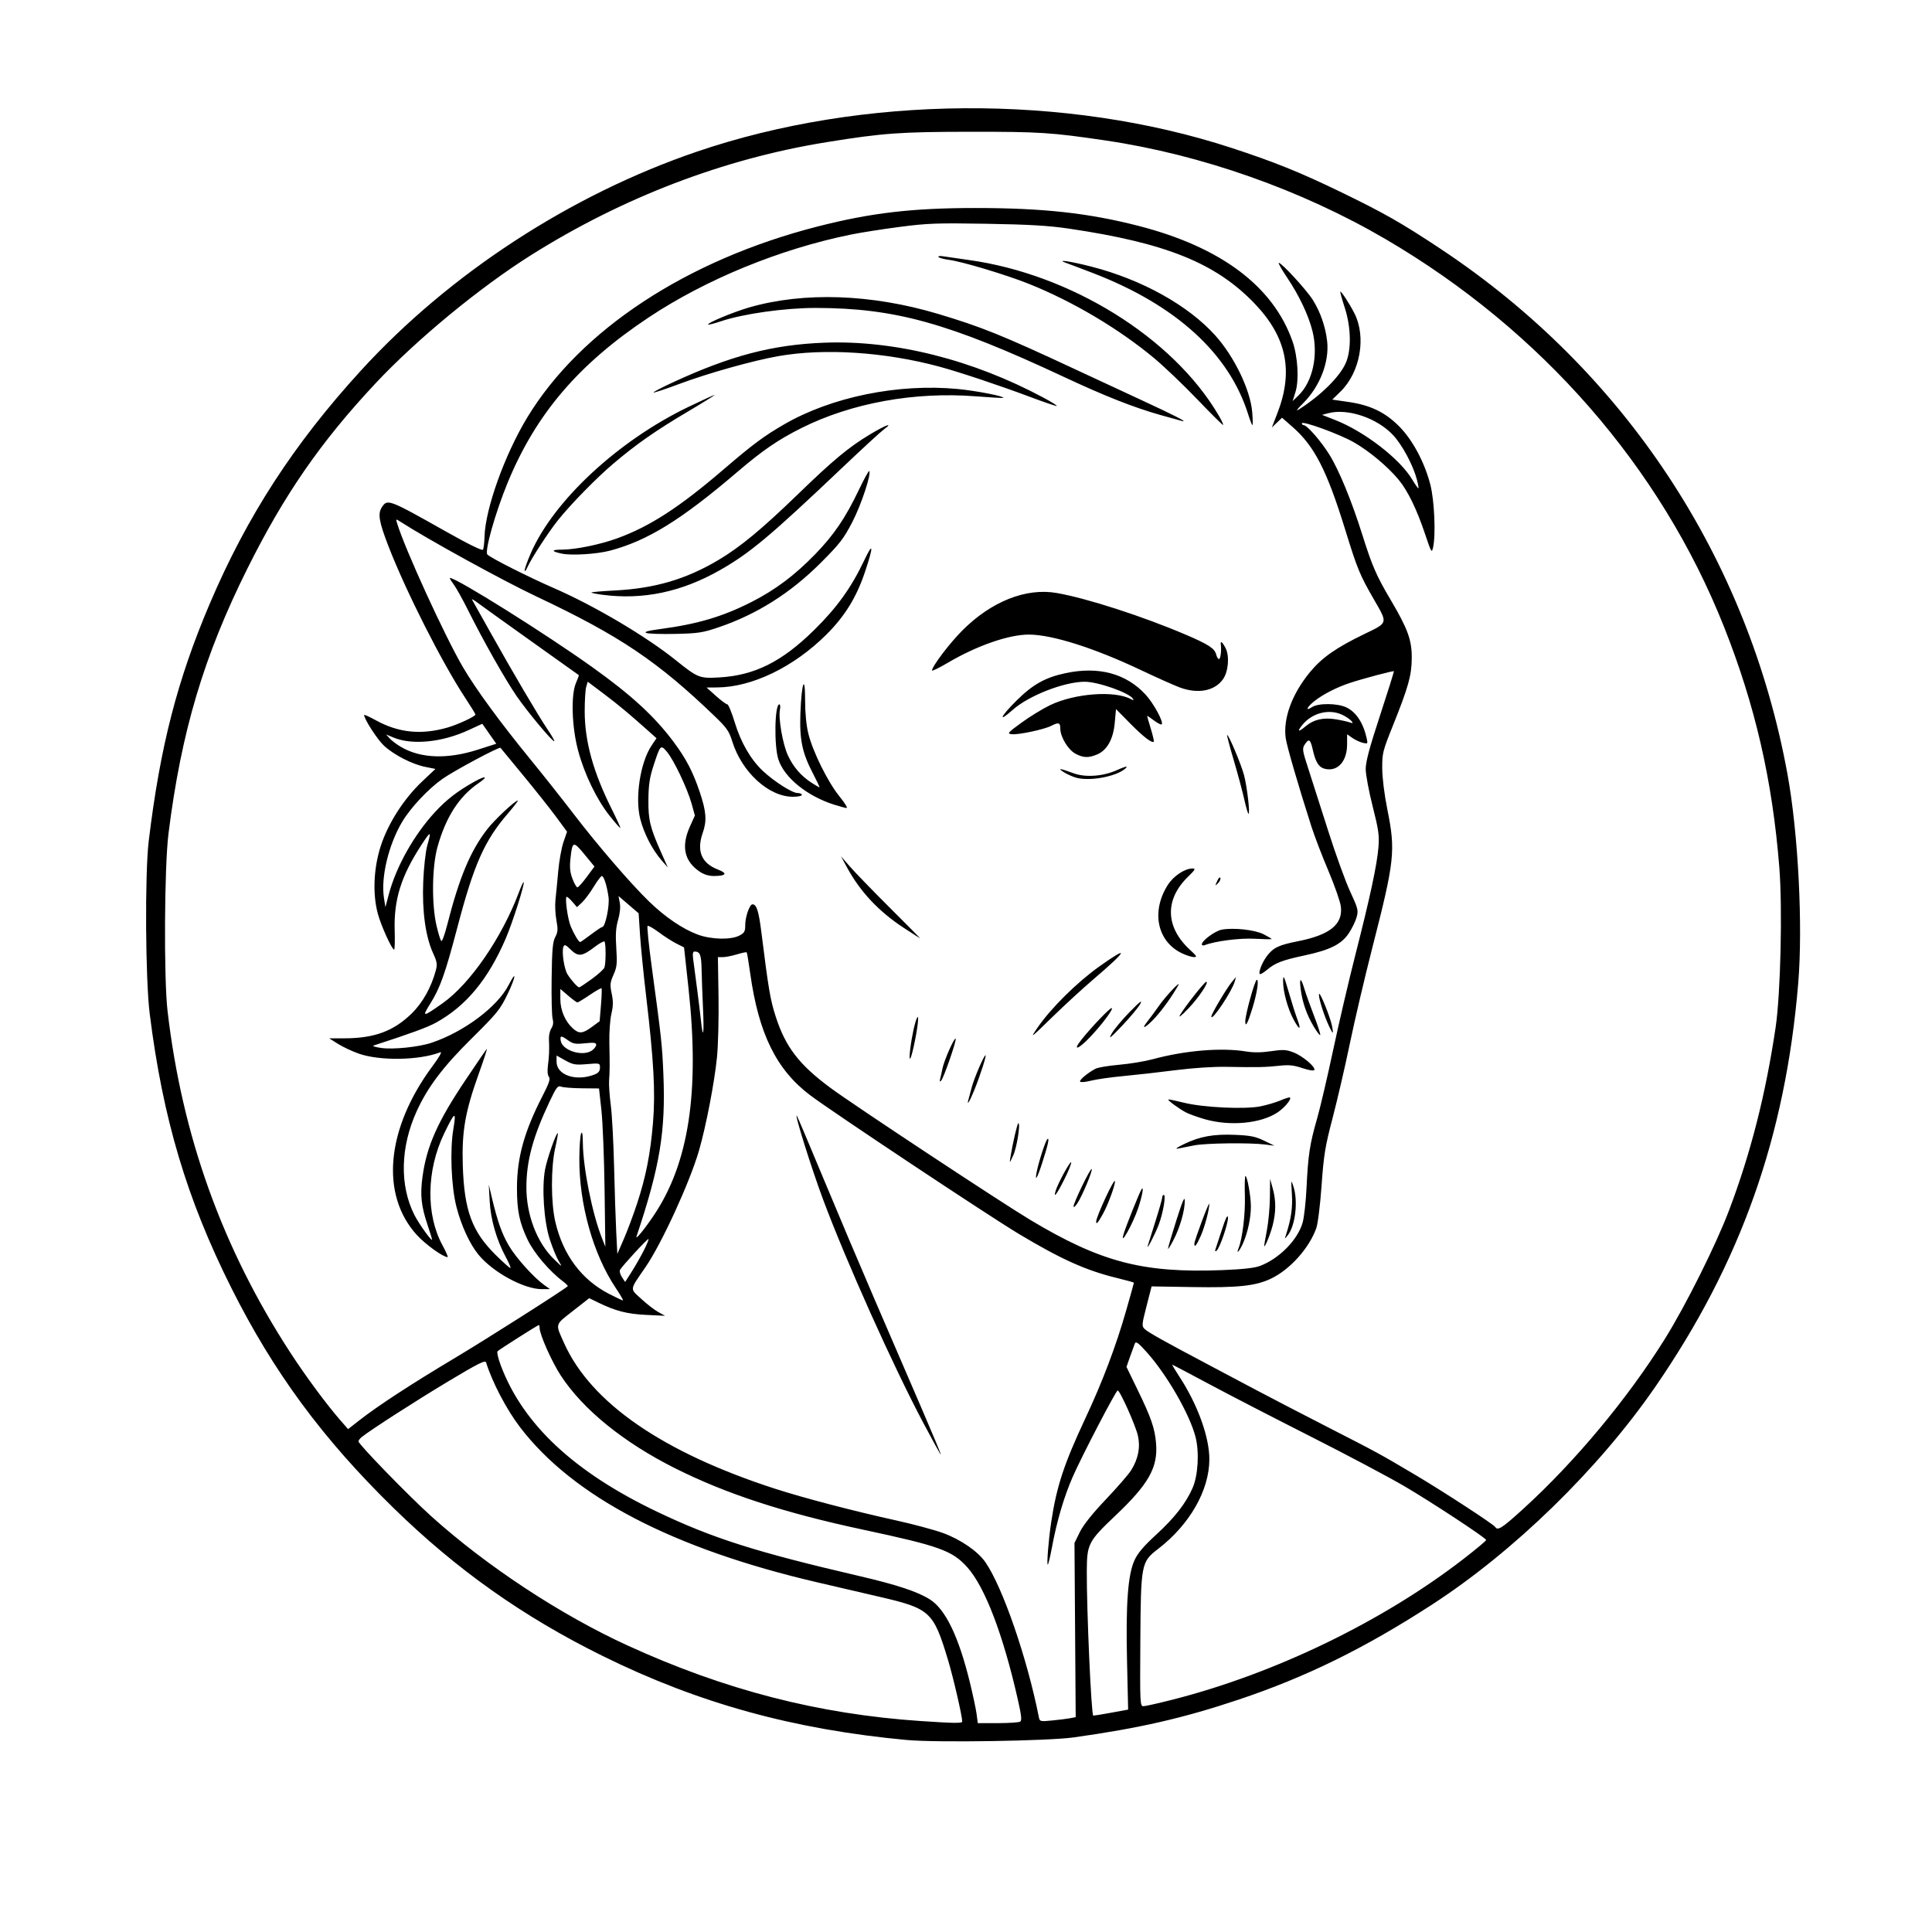 <svg width="1024" height="1024" version="1.1" viewBox="0 0 1024 1024" xml:space="preserve" xmlns="http://www.w3.org/2000/svg"><path d="m481 922.27c-60.303-5.566-110.71-19.468-161.55-44.556-42.14-20.795-77.284-45.654-110.79-78.366-37.565-36.678-63.686-72.108-86.033-116.7-23.635-47.155-36.329-89.792-43.275-145.34-2.285-18.278-2.608-74.23-0.528-91.5 6.016-49.946 15.119-85.35 32.357-125.84 19.749-46.391 44.525-84.606 80.094-123.54 46.931-51.367 111.19-93.241 178.07-116.04 87.896-29.96 195.51-30.717 283.38-1.993 22.418 7.329 36.141 12.853 57.1 22.988 23.515 11.37 32.803 16.646 53.669 30.487 97.575 64.724 162.93 163.67 183.9 278.43 5.716 31.271 8.236 80.524 5.684 111.07-6.778 81.118-30.488 148.02-75.716 213.64-29.951 43.458-74.835 87.24-118.4 115.49-35.599 23.086-66.692 38.36-102.47 50.337-29.4 9.841-52.411 15.111-87.5 20.038-13.409 1.883-72.508 2.809-88 1.38zm29-9.822c0-2.889-4.737-23.377-7.59-32.823-7.688-25.463-9.409-27.046-36.162-33.265-7.011-1.63-21.748-5.056-32.748-7.614-76.799-17.856-129.69-45.43-157.86-82.292-7.154-9.363-14.724-23.797-18.002-34.325-0.428-1.375-4.028 0.42-19.831 9.892-17.088 10.241-41.147 25.712-46.058 29.617-0.963 0.765-1.75 1.812-1.75 2.327 0 1.523 26.598 28.893 38.5 39.617 29.398 26.489 68.517 52.247 104.1 68.545 51.523 23.599 101.27 36.423 155.4 40.058 17.754 1.192 22 1.243 22 0.264zm30.722 0.054c0.939-0.597 0.662-3.257-1.197-11.483-7.843-34.71-17.542-60.071-26.943-70.448-7.913-8.734-14.693-11.173-55.081-19.807-42.005-8.98-72.691-19.002-99.738-32.575-27.348-13.724-48.793-31.135-60.564-49.172-4.771-7.311-11.198-21.76-11.198-25.176 0-0.843-0.185-1.532-0.412-1.532-0.565 0-20.893 12.911-21.886 13.901-0.439 0.438 0.339 3.818 1.73 7.512 11.749 31.215 38.89 56.582 83.069 77.638 29.331 13.98 52.101 21.212 107 33.988 19.833 4.615 30.847 8.261 37.335 12.357 8.31 5.246 15.285 19.715 21.228 44.038 1.604 6.564 3.204 14.101 3.555 16.75l0.639 4.816 10.621-0.015c5.842-8e-3 11.171-0.365 11.843-0.792zm26.599-1.83 2.821-0.553-0.643-92.31 2.832-5.771c1.851-3.772 6.614-9.755 13.753-17.275 6.006-6.327 12.03-13.261 13.385-15.408 3.81-6.035 5.034-12.212 3.648-18.404-1.228-5.486-9.648-24.267-10.743-23.962-1.05 0.293-19.099 34.984-23.839 45.821-4.62 10.561-8.413 23.467-11.001 37.43-0.859 4.636-1.827 8.686-2.15 9-0.733 0.712 0.353-13.084 1.766-22.43 2.875-19.015 6.741-30.772 18.084-55 9.171-19.587 16.294-38.411 21.683-57.3 2.244-7.865 4.08-14.45 4.08-14.633s-3.974-1.295-8.831-2.472c-16.465-3.989-29.53-9.852-52.169-23.408-15.806-9.465-98.865-64.664-110.55-73.468-17.967-13.538-27.369-32.663-31.844-64.771-0.817-5.863-1.646-10.82-1.843-11.017-0.196-0.196-2.545 0.301-5.219 1.106s-6.028 1.463-7.453 1.462l-2.591-1e-3 0.332 20.751c0.183 11.413-0.182 25.926-0.81 32.251-1.329 13.377-5.801 36.602-9.532 49.5-4.846 16.751-19.761 49.261-28.327 61.744-8.634 12.582-8.442 11.18-2.314 16.855 2.942 2.725 6.992 5.862 9 6.972l3.651 2.018-10-0.472c-10.124-0.478-16.335-2.084-25.599-6.618l-4.599-2.251-8.666 6.789c-9.681 7.584-9.389 6.503-4.623 17.1 14.227 31.634 52.353 57.91 111.99 77.182 15.02 4.854 41.5 11.78 63.898 16.714 9.019 1.986 20.179 4.98 24.802 6.653 9.391 3.398 18.577 9.712 22.593 15.528 9.166 13.276 22.086 50.737 28.333 82.148 0.454 2.282 0.695 2.34 7.173 1.708 3.687-0.359 7.973-0.902 9.524-1.207zm-78.023-156.65c-16.082-30.353-40.618-85.038-52.966-118.05-6.156-16.457-15.472-46.155-14.008-44.659 0.268 0.274 6.56 15.123 13.983 32.998s19.803 47.125 27.511 65c7.708 17.875 18.763 43.502 24.565 56.95 5.803 13.447 10.434 24.566 10.291 24.709-0.142 0.142-4.362-7.485-9.376-16.95zm99.92 153.7 8.718-1.6-0.585-25.652c-0.696-30.503 0.444-45.839 3.981-53.565 1.724-3.766 4.886-7.48 11.606-13.632 9.615-8.802 15.673-16.596 19.196-24.698 2.884-6.631 3.578-18.946 1.52-26.968-3.087-12.036-15.202-33.063-25.917-44.981-4.505-5.011-5.699-5.87-6.255-4.5-0.378 0.931-1.529 4.09-2.558 7.021l-1.871 5.329 5.911 12.171c7.178 14.782 9.089 20.315 9.767 28.284 1.087 12.771-3.858 21.602-21.421 38.255-14.432 13.685-15.194 15.136-15.284 29.132-0.131 20.44 2.386 77 3.427 77.002 0.575 1e-3 4.969-0.718 9.764-1.598zm32.489-6.921c54.085-13.791 111.24-41.455 154-74.545 6.709-5.191 12.106-9.712 11.993-10.047-0.432-1.287-28.894-19.998-43.204-28.403-8.25-4.845-30.75-16.778-50-26.517-19.25-9.739-43.505-22.267-53.9-27.839s-19.069-10.131-19.274-10.131 1.47 2.812 3.724 6.25c9.692 14.782 15.977 32.118 15.936 43.958-0.057 16.422-10.442 34.562-27.144 47.414-9.006 6.93-9.166 7.764-9.442 49.128-0.219 32.879-0.153 34.25 1.643 34.25 1.029 0 8.078-1.583 15.664-3.517zm185.91-101.31c27.265-24.844 55.012-58.155 74.694-89.673 11.125-17.816 27.136-49.868 34.111-68.289 11.484-30.326 19.374-61.289 24.669-96.81 2.663-17.86 3.719-63.189 1.982-85.052-3.661-46.081-12.781-85.756-29.273-127.35-33.603-84.746-96.858-157.24-179.3-205.5-44.656-26.138-97.792-44.872-148.5-52.356-28.828-4.254-34.874-4.645-71.5-4.616-37.472 0.03-46.435 0.677-76.5 5.529-54.331 8.767-107.92 29.252-156.5 59.826-27.116 17.065-60.676 44.72-82.352 67.862-29.108 31.076-48.445 59.012-68.011 98.256-23.139 46.409-35.071 86.479-41.837 140.5-2.197 17.539-2.512 76.702-0.501 94 7.701 66.239 29.046 125.68 64.988 180.97 8.302 12.77 19.491 27.881 26.922 36.356l3.791 4.323 6-4.699c9.758-7.642 27.574-19.266 50.5-32.949 16.837-10.049 57.735-36.056 59.903-38.092 0.221-0.208-0.904-1.357-2.5-2.553-7.186-5.383-15.46-15.133-18.781-22.13-4.335-9.135-5.622-15.388-5.622-27.315 0-16.097 3.849-29.99 13.51-48.765 3.534-6.867 4.302-9.164 3.421-10.226-0.714-0.861-0.902-3.143-0.506-6.143 0.645-4.881 0.77-8.261 0.52-14.05-0.078-1.802 0.505-4.277 1.294-5.5 0.972-1.506 1.185-3.145 0.658-5.073-0.428-1.567-0.664-11.242-0.524-21.5 0.206-15.128 0.569-19.249 1.922-21.816 1.408-2.672 1.502-4.064 0.602-8.932-0.586-3.172-0.807-8.047-0.492-10.835 0.316-2.788 0.974-9.568 1.462-15.068 0.488-5.5 1.741-12.475 2.784-15.5l1.896-5.5-5.867-7.962c-3.227-4.379-11.088-14.279-17.47-22-6.382-7.721-11.749-14.234-11.926-14.474-0.563-0.76-24.533 12.062-30.832 16.493-7.496 5.273-16.87 15.282-21.318 22.762-7.199 12.105-11.346 29.468-9.626 40.303l0.774 4.878 1.706-6.5c3.908-14.891 13.415-31.842 24.692-44.022 6.02-6.502 11.745-10.925 20.569-15.89 6.197-3.487 7.852-3.028 2.419 0.67-10.332 7.034-17.382 18.001-21.818 33.939-2.881 10.353-3.123 30.181-0.506 41.533 0.98 4.252 2.139 7.951 2.575 8.22 0.436 0.269 1.794-3.434 3.017-8.23 6.49-25.439 12.292-39.349 21.271-50.99 3.817-4.949 14.769-15.231 16.224-15.231 0.364 0-2.017 3.112-5.291 6.915-12.373 14.376-17.932 26.903-26.669 60.098-6.565 24.942-9.162 32.242-14.499 40.76-4.486 7.159-3.958 7.129 6.668-0.38 14.577-10.301 31.446-34.845 40.402-58.783 1.183-3.162 2.31-5.59 2.504-5.395 0.73 0.73-5.863 21.481-9.522 29.968-9.358 21.707-21.062 35.796-37.027 44.573-4.49 2.468-13.602 5.805-33 12.085-0.825 0.267 0.975 0.844 4 1.281 6.401 0.926 20.054-0.489 26.826-2.779 17.294-5.849 34.927-19.103 40.837-30.693 4.332-8.496 3.736-4.12-0.687 5.045-3.89 8.062-5.484 10.027-18.896 23.305-15.337 15.183-23.455 25.936-29.283 38.788-8.587 18.939-9.033 39.137-1.208 54.753 2.34 4.669 9.411 14.528 9.411 13.121 0-0.341-1.096-3.892-2.436-7.891-3.333-9.946-3.938-15.844-2.613-25.462 2.236-16.228 7.957-29.081 22.797-51.212 5.752-8.578 10.809-15.972 11.238-16.43 0.429-0.458-1.401 5.236-4.065 12.654-7.392 20.581-9.21 30.941-8.628 49.179 0.758 23.776 4.848 34.877 17.439 47.343 4.079 4.038 7.606 7.153 7.839 6.92 0.232-0.232-0.895-2.861-2.505-5.843-4.889-9.055-7.988-19.804-8.518-29.552l-0.483-8.868 1.529 6.5c3.017 12.824 5.402 19.602 9.124 25.925 3.808 6.469 13.22 16.933 18.782 20.882l3 2.13-4.205 0.032c-9.457 0.071-26.022-8.916-33.696-18.282-4.608-5.623-9.047-15.237-11.631-25.187-2.788-10.737-3.574-30.151-1.677-41.411 1.659-9.845 0.815-9.429-4.888 2.411-9.4 19.515-9.736 42.962-0.851 59.25 1.875 3.438 3.081 6.246 2.679 6.241-2.407-0.031-11.673-6.693-16.224-11.663-19.574-21.381-16.346-56.421 8.255-89.6 3.676-4.957 5.239-7.748 4.093-7.306-11.128 4.295-31.956 4.647-43.149 0.73-3.462-1.211-8.412-3.532-11-5.158l-4.706-2.956 8.201-0.019c15.717-0.036 25.948-3.827 35.506-13.156 5.756-5.619 10.359-13.823 12.763-22.752 0.894-3.32 0.697-4.596-1.424-9.232-4.005-8.751-5.862-22.22-5.223-37.879 0.303-7.425 1.249-15.975 2.102-19 2.294-8.132 1.979-8.183-3.047-0.5-10.72 16.387-14.676 28.981-14.189 45.171 0.171 5.683 0.041 10.332-0.289 10.331-1.176-4e-3 -6.903-12.61-8.633-19.002-2.854-10.544-2.25-24.273 1.587-36.047 3.907-11.991 12.274-25.001 21.949-34.128l6.987-6.591-5.332-1.071c-7.007-1.407-16.574-6.308-21.901-11.218-3.528-3.252-10.557-14.116-10.557-16.316 0-0.325 2.815 0.956 6.256 2.848 11.953 6.57 23.905 7.805 37.701 3.894 5.64-1.599 15.043-5.964 15.043-6.983 0-0.318-2.448-4.296-5.439-8.838-12.238-18.584-31.298-56.211-40.548-80.049-5.147-13.265-5.882-17.524-3.618-20.979 2.948-4.499 3.568-4.263 34.13 12.979 11.693 6.597 19.044 10.198 19.456 9.531 0.364-0.59 0.735-3.681 0.822-6.871 0.408-14.806 10.722-43.562 22.69-63.264 28.195-46.414 84.571-83.465 154.01-101.21 28.14-7.193 50.157-9.763 83.553-9.754 35.927 0.01 59.939 2.656 86.662 9.547 43.535 11.227 71.258 32.092 81.38 61.25 2.773 7.988 3.493 20.411 1.544 26.656l-1.523 4.881 2.975-2.851c7.677-7.355 10.767-21.543 7.498-34.432-2.138-8.429-7.132-18.91-13.526-28.386-2.818-4.177-4.737-7.594-4.263-7.594 1.513 0 14.657 14.312 17.983 19.581 4.03 6.383 6.783 14.307 7.636 21.975 1.215 10.922-3.823 23.943-12.698 32.818-3.45 3.45-4.155 4.503-2.167 3.237 11.452-7.292 21.384-17.101 24.656-24.352 3.149-6.978 2.932-19.119-0.53-29.716-1.43-4.376-2.459-8.098-2.286-8.27 0.432-0.432 4.884 6.392 7.44 11.403 6.453 12.65 3.121 31.369-7.408 41.615l-4.306 4.19 8.604 1.242c11.637 1.68 19.559 5.521 27.023 13.101 7.033 7.143 13.304 18.908 16.352 30.676 2.167 8.367 2.969 26.659 1.461 33.323-0.711 3.141-0.941 2.758-4.211-7-4.461-13.311-9.254-23.141-14.138-28.991-5.832-6.987-15.547-15.095-23.624-19.716-7.608-4.353-27.587-11.631-27.587-10.049 0 0.514 0.433 0.934 0.963 0.934 1.766 0 9.122 8.415 13.549 15.5 5.171 8.276 11.891 24.612 17.626 42.855 5.119 16.283 7.384 21.481 14.899 34.195 9.139 15.463 11.291 21.397 11.221 30.95-0.068 9.225-1.743 15.204-10.084 36-5.32 13.263-5.613 14.447-5.563 22.5 0.031 5.023 1.144 13.923 2.721 21.757 4.405 21.886 3.848 27.052-7.847 72.743-4.082 15.95-9.473 38.9-11.979 51s-6.619 29.875-9.14 39.5c-4.035 15.407-4.741 19.713-5.904 36-0.756 10.59-1.966 20.297-2.83 22.702-3.82 10.635-14.035 21.978-24.069 26.724-8.121 3.842-17.396 4.829-41.572 4.426l-21.625-0.36-2.683 10.475c-2.553 9.969-2.599 10.557-0.933 12.171 1.711 1.658 10.561 6.615 32.75 18.343 6.05 3.198 17.525 9.281 25.5 13.518 7.975 4.237 25.3 13.229 38.5 19.982 26.763 13.691 27.55 14.12 46.5 25.348 14.964 8.867 41.613 26.235 42.53 27.718 1.288 2.085 3.679 0.52 15.088-9.876zm-481.23-116.78c-12.001-17.896-19.473-44.484-19.321-68.741 0.039-6.133 0.457-12.051 0.93-13.151 0.594-1.383 0.881 0.161 0.93 5 0.132 13.135 4.905 37.088 9.963 50l1.958 5-0.413-30.5c-0.227-16.775-0.981-35.655-1.675-41.956l-1.263-11.456-9-0.086c-4.95-0.047-9.924-0.434-11.053-0.859-1.822-0.686-2.522 0.219-6.221 8.042-8.788 18.588-12.226 31.348-12.226 45.379 0 14.62 5.653 29.308 14.629 38.008 4.537 4.397 4.554 4.404 2.454 0.929-1.163-1.925-3.282-7.1-4.709-11.5-3.083-9.505-4.278-27.371-2.475-37 1.065-5.688 6.054-19.88 6.746-19.189 0.178 0.178-0.432 3.668-1.357 7.756-2.337 10.337-2.314 29.097 0.048 39.219 4.092 17.536 13.924 30.71 28.507 38.197 3.662 1.88 6.955 3.44 7.319 3.467 0.364 0.027-1.333-2.925-3.77-6.559zm14.747-19.742c1.646-3.218 2.808-6.036 2.581-6.263-0.406-0.406-13.67 13.965-15.077 16.336-0.399 0.672 0.044 2.396 0.984 3.831l1.71 2.609 3.405-5.331c1.873-2.932 4.752-7.964 6.397-11.182zm326.62 8.033c10.258-3.854 20.136-13.904 22.689-23.083 0.78-2.805 1.706-11.175 2.058-18.6 0.806-17.004 1.739-23.14 5.494-36.11 1.654-5.715 5.496-22.09 8.537-36.39 3.041-14.3 8.399-37.25 11.907-51 7.784-30.512 11.417-47.479 12.18-56.877 0.495-6.1 0.051-9.202-3.095-21.605-2.02-7.965-3.673-16.851-3.673-19.746 0-3.86 2.027-11.435 7.601-28.404 4.181-12.728 7.475-23.265 7.321-23.417-0.345-0.34-16.136 3.852-23.131 6.141-6.948 2.274-14.358 6.047-18.899 9.623-4.157 3.274-5.157 5.753-1.302 3.227 3.291-2.156 13.417-2.074 18.097 0.147 5.295 2.513 9.061 8.278 10.899 16.687 0.572 2.617 0.448 2.737-2.169 2.104-1.526-0.369-4.013-1.536-5.525-2.594l-2.75-1.922-4e-3 5.318c-6e-3 8.864-4.753 14.352-11.326 13.095-3.502-0.669-5.313-3.322-6.798-9.954-1.319-5.892-2.099-6.434-4.341-3.013-1.394 2.128-1.245 3.136 1.887 12.75 1.87 5.742 6.615 20.564 10.543 32.939s9.169 26.858 11.647 32.184c4.151 8.925 4.422 9.988 3.461 13.559-0.574 2.131-2.43 5.968-4.124 8.525-3.89 5.873-9.936 8.915-23.446 11.798-11.64 2.484-15.557 3.962-19.666 7.42-1.643 1.383-3.371 2.514-3.841 2.514-1.43 0 0.767-5.997 3.518-9.604 3.41-4.47 6.281-5.838 16.489-7.851 16.898-3.333 23.837-8.952 22.692-18.374-0.312-2.569-3.288-11.093-6.612-18.941-3.325-7.848-7.376-18.423-9.003-23.5-6.961-21.719-13.023-42.555-13.612-46.793-1.454-10.452 3.341-23.491 12.889-35.049 6.34-7.675 13.888-12.952 28.89-20.199 12.58-6.077 12.393-5.401 5.025-18.19-7.584-13.163-8.811-16.141-15.251-37-9.685-31.371-16.305-44.323-27.813-54.417l-5.691-4.992-5.405 5.178 2.917-7.513c8.665-22.314 4.952-40.376-11.933-58.057-20.581-21.55-47.07-32.255-98.593-39.844-10.679-1.573-21.003-2.181-43.518-2.564-26.26-0.447-31.337-0.265-46 1.643-9.065 1.18-20.757 3.015-25.982 4.078-37.591 7.651-76.787 23.708-107.14 43.89-37.248 24.765-59.821 51.217-74.804 87.659-6.565 15.966-12.34 36.485-10.712 38.055 2.034 1.96 21.71 11.883 35.478 17.892 21.396 9.338 48.65 25.473 64.388 38.118 11.644 9.356 12.56 9.717 23.101 9.107 18.718-1.084 33.198-8.344 50.331-25.234 11.99-11.82 19.592-22.404 26.389-36.739 4.891-10.316 5.064-7.78 0.417 6.112-4.487 13.416-10.714 23.501-20.507 33.217-17.328 17.19-39.289 27.807-57.825 27.955l-5.614 0.045 4.973 4.455c2.735 2.45 5.439 4.455 6.01 4.455 0.57 0 2.368 4.357 3.995 9.681 3.258 10.665 8.442 19.588 14.902 25.656 5.852 5.496 15.516 11.663 18.276 11.663 1.29 0 2.345 0.45 2.345 1s-2.138 0.996-4.75 0.99c-12.848-0.026-27.114-13.096-32.173-29.476-1.63-5.276-2.916-7.113-9.235-13.191-30.336-29.175-50.374-42.641-94.342-63.401-18.108-8.55-57.994-30.473-72.381-39.784-2.313-1.497-2.36-1.471-1.633 0.91 4.234 13.875 25.431 60.165 35.008 76.451 6.774 11.52 19.484 28.885 35.499 48.5 6.96 8.525 17.301 21.575 22.98 29 12.816 16.756 30.457 37.226 40.169 46.611 8.478 8.192 17.653 14.421 25.651 17.413 7.027 2.629 17.519 2.901 22.027 0.57 2.771-1.433 3.18-2.16 3.18-5.651 0-4.321 2.315-10.942 3.826-10.942 2.191 0 3.304 3.462 4.704 14.628 3.854 30.738 4.748 35.993 7.65 44.959 5.215 16.109 12.382 25.42 29.068 37.759 12.22 9.037 90.429 60.7 105.99 70.016 37.223 22.28 59.502 28.118 101.26 26.53 10.923-0.415 17.352-1.117 20.261-2.209zm-23.565-8.768c0.295-0.778 1.834-5.464 3.42-10.414 1.933-6.032 2.995-8.215 3.221-6.62 0.379 2.676-4.462 16.771-6.11 17.789-0.631 0.39-0.848 0.082-0.531-0.755zm12.281-0.664c2.057-5.207 3.622-18.226 3.337-27.754-0.173-5.775-0.039-10.499 0.298-10.498 0.953 3e-3 2.888 10.802 2.888 16.12 0 6.062-1.663 13.866-4.155 19.499-1.831 4.138-3.849 6.383-2.368 2.633zm-37.397 0.25c-9e-3 -0.55 1.976-7.3 4.411-15 3.19-10.088 4.438-13.011 4.468-10.46 0.059 5.144-2.502 14.137-5.902 20.724-1.629 3.155-2.968 5.286-2.977 4.736zm-10.697-1.689c0.279-0.929 2.106-6.741 4.061-12.915 1.955-6.174 3.555-11.827 3.555-12.561s0.375-1.335 0.833-1.335c1.307 0-0.409 9.93-2.765 16-2.1 5.412-6.673 14.109-5.684 10.811zm24.675-1.061c0.087-1.833 7.812-22.465 7.882-21.049 0.135 2.742-2.359 12.156-4.516 17.049-2.245 5.091-3.487 6.568-3.366 4zm36.981 1.25c-0.022-0.275 0.635-4.027 1.46-8.338 0.825-4.311 1.54-12.186 1.589-17.5l0.089-9.662 1.391 5c1.811 6.51 1.788 12.706-0.076 19.863-1.282 4.923-4.329 12.2-4.454 10.637zm-74.499-6.25c1.33-4.428 8.489-22.279 9.524-23.75 1.339-1.903 0.363 3.52-1.8 10-2.786 8.345-9.909 21.025-7.724 13.75zm85.952 0.75c2.826-8.608 3.716-14.644 3.244-22-0.491-7.634-0.454-7.817 0.798-4 2.587 7.888 1.038 20.945-3.086 26.017-1.605 1.975-1.609 1.974-0.955-0.017zm-100.49-7.362c0-2.623 9.872-23.798 9.956-21.356 0.079 2.279-3.739 12.587-6.47 17.468-2.595 4.639-3.486 5.633-3.486 3.888zm-11.993-8.03c-9e-3 -1.94 8.972-20.463 9.611-19.823 0.676 0.676-5.028 14.323-7.613 18.215-1.096 1.65-1.995 2.373-1.999 1.608zm-9.46-8.358c1.2-3.959 7.842-16.083 8.209-14.983 0.194 0.583-1.476 4.699-3.712 9.147-3.969 7.894-5.866 10.356-4.496 5.836zm-10.053-10c1.155-5.753 4.779-16.8 5.696-17.367 1.131-0.699 0.295 3.064-2.86 12.867-2.569 7.982-3.987 10.233-2.836 4.5zm-13.931-7.75c1.156-7.232 3.659-18 4.183-18 1.247 0-0.784 12.87-2.684 17.013-2.018 4.398-2.047 4.418-1.499 0.987zm91.938-6.903c8.444-4.091 15.702-5.406 27.169-4.921 8.077 0.341 10.812 0.892 15.331 3.089l5.5 2.673-5-0.647c-7.953-1.03-31.477-0.741-37.525 0.46-3.039 0.604-6.864 1.357-8.5 1.675-1.918 0.372-0.843-0.455 3.025-2.329zm11.159-13.19c-3.763-1.073-8.263-2.682-10-3.577-3.516-1.81-9.87-6.453-9.432-6.891 0.155-0.155 3.88 0.611 8.277 1.702 10.282 2.55 32.09 3.592 40.51 1.936 3.362-0.662 8.174-2.086 10.691-3.165 2.518-1.079 4.775-1.765 5.016-1.524 0.897 0.897-2.945 5.494-6.626 7.93-8.874 5.872-25.111 7.389-38.437 3.59zm-125.29-10.658c0.279-0.963 1.032-3.775 1.672-6.25 1.213-4.689 6.49-17 7.287-17 0.648 0-2.635 10.265-5.838 18.25-2.49 6.209-4.325 9.149-3.121 5zm59.108-9.28c-0.528-0.855 4.18-4.771 8.276-6.884 1.242-0.641 6.878-1.571 12.526-2.067 5.647-0.496 13.631-1.816 17.742-2.934 17.064-4.638 36.339-6.242 49.373-4.108 3.988 0.653 8.289 0.611 13.277-0.131 6.348-0.944 8.007-0.857 11.879 0.622 4.88 1.864 11.974 7.868 11.054 9.356-0.323 0.523-3.06 0.079-6.339-1.028-4.59-1.55-7.099-1.804-12.27-1.24-7.267 0.791-11.374 0.876-28 0.574-6.883-0.125-17.723 0.59-27 1.78-8.525 1.094-20.9 2.49-27.5 3.103-6.6 0.613-14.362 1.718-17.25 2.456-2.887 0.738-5.483 0.964-5.769 0.502zm-74.169-1.47c0.296-1.1 0.85-3.575 1.232-5.5 0.84-4.234 6.267-16.521 6.982-15.806 0.663 0.663-6.377 21-7.722 22.306-0.7 0.68-0.857 0.359-0.492-1zm-15.861-15.75c0.855-7.014 2.598-14.902 3.701-16.75 1.135-1.901 0.172 6.118-1.832 15.25-1.765 8.043-2.764 8.845-1.869 1.5zm90.714-4.971c5.105-6.463 14.948-16.779 16.011-16.779 1.391 0-4.846 8.439-11.203 15.159-6.413 6.778-9.777 7.912-4.807 1.62zm16.059-3.279c1.236-2.2 5.553-7.375 9.594-11.5 5.445-5.558 6.873-6.632 5.514-4.148-1.008 1.843-5.326 7.018-9.594 11.5-6.423 6.744-7.374 7.459-5.514 4.148zm-39.283-3.166c7.019-10.231 20.753-23.847 32.558-32.276 16.555-11.821 15.21-8.81-3 6.717-5.5 4.69-15.352 13.746-21.894 20.125-11.58 11.293-11.782 11.436-7.664 5.433zm146.38-0.543c-3.724-6.247-5.963-12.636-6.898-19.682-0.85-6.411 0.063-6.581 1.921-0.359 0.78 2.612 3.06 8.989 5.066 14.17s3.516 9.812 3.356 10.291-1.71-1.51-3.445-4.42zm7.29-2.041c-2.627-6.045-5.101-14.591-4.421-15.271 0.633-0.633 5.599 11.616 6.705 16.538 0.492 2.191 0.693 3.983 0.446 3.983-0.247 0-1.475-2.362-2.73-5.25zm-17.914-1.57c-3.188-5.857-5.721-15.158-5.621-20.64 0.063-3.456 0.493-2.595 2.978 5.96 1.597 5.5 3.637 11.94 4.532 14.311 2.256 5.972 1.266 6.166-1.889 0.369zm-77.533 0.902c1.286-1.605 4.076-5.389 6.199-8.41 3.623-5.155 11.934-13.94 10.097-10.672-3.169 5.636-7.881 12.257-11.921 16.75-4.961 5.516-8.395 7.347-4.375 2.332zm51.869 1e-3c-0.044-3.526 5.102-22.083 6.124-22.083 1.198 0 0.08 7.197-2.331 15-2.52 8.158-3.751 10.456-3.793 7.083zm-34.488-3.583c2.614-4.425 12.828-17.352 13.772-17.432 1.788-0.15-4.156 8.681-9.679 14.38-3.753 3.873-5.227 4.972-4.093 3.052zm16.49 0.979c-0.04-1.3 8.211-15.172 10.992-18.479l2.102-2.5-0.673 2.384c-1.476 5.23-12.332 21.482-12.421 18.595zm-15.771-33.635c-12.97-6.29-16.182-22.115-7.325-36.082 3.023-4.767 9.003-8.762 13.116-8.762 1.813 0 1.458 0.655-2.382 4.387-12.41 12.061-12.037 26.646 0.988 38.652 3.74 3.447 4.009 3.955 2.07 3.912-1.225-0.027-4.135-0.975-6.467-2.106zm10.74-4.633c0-1.953 7.008-7.121 10.559-7.788 6.248-1.172 17.574 0.073 22.191 2.439 2.337 1.198 4.25 2.338 4.25 2.533s-3.967 0.128-8.815-0.148c-7.948-0.453-20.98 1.203-26.68 3.39-0.828 0.318-1.505 0.126-1.505-0.426zm-158-8.758c-13.166-8.594-23.07-19.133-30.027-31.952l-3.256-6 4.786 5.5c2.632 3.025 12.118 12.812 21.081 21.75s16.209 16.25 16.105 16.25c-0.104 0-4.014-2.497-8.689-5.548zm166.14-24.816c0.706-1.575 1.465-2.318 1.687-1.652 0.222 0.666-0.355 1.955-1.283 2.863-1.579 1.546-1.605 1.469-0.404-1.212zm-274.22-4.91c-8.234-5.549-9.969-13.415-5.268-23.889l2.654-5.913-1.718-6.212c-2.218-8.02-9.46-23.274-13.07-27.532-3.36-3.963-3.504-3.815-7.135 7.32-2.054 6.299-2.63 10.126-2.709 18-0.109 10.842 0.847 14.752 6.969 28.5l3.34 7.5-3.47-4c-4.802-5.535-9.177-14.035-11.124-21.613-2.939-11.438-0.02-30.256 6.089-39.258l2.488-3.666-3.732-3.342c-10.405-9.318-16.494-14.4-24.228-20.221l-8.496-6.394-0.809 2.747c-0.445 1.511-0.802 7.355-0.794 12.988 0.023 15.888 4.509 32.133 14.256 51.628 2.714 5.428 4.8 9.998 4.636 10.157-0.164 0.159-2.688-2.707-5.608-6.369-6.899-8.649-13.428-22.135-16.779-34.657-3.36-12.555-3.882-29.581-1.102-35.904 0.944-2.147 1.599-3.99 1.454-4.096s-11.513-8.208-25.263-18.006-26.552-18.979-28.45-20.404c-1.897-1.425-3.185-2.141-2.861-1.591 0.324 0.55 4.74 8.425 9.813 17.5 11.828 21.157 25.222 43.889 30.243 51.327 2.163 3.205 3.763 5.998 3.555 6.206-0.677 0.677-14.15-15.438-19.935-23.844-6.126-8.903-17.643-29.272-25.88-45.774-2.859-5.728-6.298-11.877-7.643-13.665s-2.181-3.25-1.86-3.25c3.507 0 50.642 29.542 75.518 47.33 20.569 14.709 32.755 25.892 42.795 39.271 6.821 9.091 10.455 16.045 14.157 27.096 3.402 10.155 3.757 15.041 1.548 21.302-3.425 9.708-0.739 16.216 8.084 19.585 5.218 1.993 4.33 3.375-2.186 3.4-2.631 0.01-5.312-0.8-7.476-2.259zm288.6-38.255c-0.921-4.141-3.423-13.46-5.559-20.708s-3.744-13.319-3.573-13.49c0.657-0.657 7.51 15.567 8.993 21.293 1.652 6.376 3.273 20.435 2.357 20.435-0.299 0-1.297-3.388-2.218-7.529zm-217.55 2.652c-14.28-4.57-26.202-14.254-29.377-23.862-2.386-7.219-2.013-29.262 0.496-29.262 0.473 0 0.609 1.255 0.302 2.788-0.909 4.546 1.451 18.189 4.179 24.16 2.82 6.172 7.04 11.059 12.658 14.661 2.052 1.315 3.905 2.391 4.12 2.391 0.214 0-1.315-3.263-3.398-7.25-5.802-11.106-7.242-18.043-6.696-32.25 0.62-16.143 2.486-21.039 2.476-6.5-4e-3 6.577 0.636 13.115 1.714 17.5 2.354 9.574 10.341 25.696 16.472 33.25 2.79 3.438 4.512 6.226 3.827 6.196-0.685-0.03-3.734-0.85-6.774-1.823zm128.85-14.133c-2.021-0.51-5.171-1.885-7-3.057-3.531-2.261-2.142-2.102 5.174 0.591 6.434 2.369 15.911 1.633 23.373-1.814 3.23-1.492 5.354-2.087 4.718-1.321-3.652 4.401-18.485 7.563-26.266 5.6zm-0.816-12.845c-3.907-2.095-8.009-8.908-8.009-13.302 0-3.192-0.891-3.462-4.8-1.457-3.763 1.93-17.397 4.836-20.844 4.441-2.693-0.308-2.402-0.659 5.11-6.143 4.381-3.199 11.195-7.369 15.141-9.267 12.999-6.252 34.12-7.841 42.764-3.217 1.339 0.716 1.674 0.683 1.179-0.118-2.001-3.238-18.62-9.1-25.694-9.063-10.945 0.057-29.657 7.394-38.149 14.959-7.926 7.061-6.568 3.64 1.899-4.786 8.775-8.732 15.377-12.443 26.231-14.743 17.48-3.705 32.013 0.189 42.307 11.336 4.329 4.688 9.746 14.66 8.591 15.815-0.332 0.332-2.208-0.62-4.17-2.116s-3.562-2.554-3.558-2.351c4e-3 0.203 0.89 3.27 1.968 6.817s1.788 6.62 1.578 6.831c-0.953 0.953-5.652-2.669-12.546-9.671l-7.492-7.609-0.66 7.303c-0.784 8.671-4.078 14.556-9.39 16.776-4.538 1.896-7.307 1.791-11.457-0.434zm55.491-35.027c-2.75-0.996-12.2-5.217-21-9.381-24.603-11.642-46.768-18.662-59.09-18.715-10.62-0.045-27.563 5.832-42.993 14.914-4.629 2.725-8.417 4.58-8.417 4.123 0-2.147 9.212-14.326 15.974-21.117 15.427-15.494 33.842-22.815 50.184-19.952 16.026 2.808 45.492 12.334 68.341 22.093 12.022 5.135 15.299 7.268 16.106 10.483 0.336 1.339 1.012 2.434 1.502 2.434 0.805 0 1.377-4.588 0.966-7.75-0.285-2.193 0.823-1.348 2.51 1.914 2.196 4.246 1.506 12.497-1.384 16.555-4.4 6.179-13.117 7.869-22.701 4.399zm-282.94-28.963c-1.373-0.577 0.834-1.189 7.5-2.081 19.784-2.647 33.096-6.603 48.32-14.357 12.619-6.428 22.899-14.144 33.743-25.328 9.917-10.228 16.003-19.198 23.086-34.025 2.755-5.766 5.226-10.266 5.492-10 1.282 1.282-4.197 17.855-8.91 26.952-4.639 8.954-6.668 11.576-16.782 21.69-15.991 15.992-33.785 27.234-54.004 34.12-8.544 2.91-10.859 3.266-23 3.541-7.425 0.168-14.375-0.062-15.445-0.511zm-23.371-20.248c-2.924-0.387-5.516-0.905-5.762-1.15s5.296-0.74 12.315-1.1c21.395-1.096 37.889-5.945 55.148-16.211 11.411-6.788 23.098-16.454 41.775-34.554 18.897-18.312 27.119-25.148 38.418-31.938 8.407-5.053 12.838-6.66 7.421-2.692-1.65 1.209-11.325 10.101-21.5 19.76-38.887 36.916-49.368 45.706-65.367 54.822-20.413 11.631-40.898 15.916-62.449 13.063zm-41.091-12.906c-0.038-0.825 1.443-4.964 3.292-9.198 12.166-27.866 46.237-59.488 83.393-77.401 7.303-3.521 13.598-6.401 13.989-6.401s-6.034 3.998-14.278 8.884c-17.144 10.161-27.214 17.201-39.448 27.581-9.015 7.648-22.628 21.569-29.372 30.035-5.021 6.303-14.179 20.386-16.069 24.713-0.79 1.808-1.468 2.612-1.506 1.787zm19.645-8.893c-5.67-1.199-5.677-2.107-0.016-2.107 7.25 0 20.322-2.673 29.556-6.042 17.24-6.292 32.875-16.429 56.179-36.425 15.503-13.303 21.368-17.67 32.042-23.86 25.187-14.606 60.558-21.831 92.129-18.818 9.799 0.935 24.962 3.887 24.148 4.701-0.162 0.162-6.748-0.208-14.634-0.823-32.481-2.534-65.914 3.563-92.424 16.855-12.353 6.193-20.526 11.802-34.125 23.417-29.55 25.24-47.373 36.249-67.206 41.512-7.037 1.867-20.414 2.697-25.648 1.59zm336.76-81.859c-7.15-7.456-17.275-17.134-22.5-21.505-18.803-15.731-43.483-30.378-66.903-39.706-12.123-4.828-35.03-11.694-42.18-12.643-2.729-0.362-5.199-1.042-5.489-1.511-0.29-0.469 0.733-0.644 2.272-0.389s7.75 1.151 13.8 1.99c54.09 7.505 108.25 41.163 132.37 82.266 1.694 2.888 2.755 5.206 2.357 5.152-0.398-0.054-6.574-6.198-13.724-13.655zm27.06 8.002c-10.108-32.204-38.206-57.814-81.995-74.737-6.086-2.352-12.416-4.744-14.066-5.316-6.592-2.284 1.587-1.14 13.127 1.835 26.673 6.877 51.232 20.545 65.527 36.467 10.08 11.227 18.573 28.85 19.556 40.578 0.319 3.807 0.372 6.922 0.118 6.922s-1.275-2.587-2.267-5.75zm-46.56 0.376c-14.139-4.003-29.405-10.028-51-20.132-61.16-28.614-89.577-36.523-131.5-36.602-16.422-0.031-38.56 3.085-50.5 7.107-3.428 1.155-6.412 1.922-6.629 1.704-0.779-0.779 13.29-6.644 21.865-9.114 28.93-8.335 64.705-7.086 100.08 3.494 22.86 6.837 33.738 11.224 71.684 28.917 8.525 3.975 24.725 11.502 36 16.728 17.37 8.05 24.119 11.498 21.95 11.211-0.247-0.033-5.625-1.524-11.95-3.315zm-69.5-9.747c-15.573-5.856-37.135-13.044-47.59-15.865-28.879-7.791-60.943-9.88-85.41-5.565-13.459 2.374-37.296 9.064-52.35 14.693-7.342 2.745-13.537 4.805-13.766 4.576s4.178-2.548 9.792-5.154c30.902-14.343 53.189-20.203 80.823-21.251 37.204-1.411 78.563 8.989 116.28 29.239 4.522 2.428 7.547 4.37 6.722 4.315-0.825-0.055-7.35-2.3-14.5-4.988zm-207.89 427.92c4.746-14.392 7.143-26.551 8.517-43.21 1.317-15.97 0.4-32.76-3.665-67.092-1.368-11.55-2.818-26.119-3.222-32.375l-0.736-11.375-10.666-9.152 0.678 3.617c0.426 2.269 0.09 5.64-0.9 9.047-1.194 4.106-1.427 7.736-0.958 14.88 0.542 8.246 0.355 10.048-1.463 14.159-1.842 4.165-1.954 5.325-0.969 10.023 0.856 4.083 0.817 6.571-0.171 10.745-0.707 2.987-1.19 9.931-1.072 15.431 0.248 11.64 0.227 14.558-0.144 20-0.15 2.2 0.26 8.05 0.911 13s1.435 19.575 1.743 32.5c0.308 12.925 0.822 28.624 1.143 34.886l0.583 11.386 3.432-7.886c1.888-4.337 5.02-12.7 6.96-18.584zm8.901 6.114c18.607-27.685 24.391-65.416 18.439-120.27l-2.368-21.82-4.039-2.025c-2.222-1.114-6.436-3.815-9.366-6.003s-5.609-3.695-5.954-3.35c-0.345 0.345 0.637 9.948 2.182 21.34 5.23 38.566 5.569 41.694 6.213 57.213 1.257 30.312-1.828 48.952-14.234 86-0.765 2.285 4.17-3.708 9.127-11.084zm-31.258-74.768c1.96-0.783 2.75-1.808 2.75-3.566 0-2.44-0.075-2.46-6.907-1.887-6.164 0.517-7.402 0.303-11.5-1.988l-4.593-2.567v3.275c0 7.162 10.467 10.642 20.25 6.733zm-1.472-12.705c1.222-0.856 2.223-2.199 2.223-2.985 0-1.146-1.167-1.306-5.909-0.81-5.039 0.527-6.35 0.303-8.904-1.515-3.775-2.688-4.404-2.675-4.006 0.083 0.76 5.273 11.64 8.7 16.597 5.228zm-0.062-12.465 4.109-3.022 0.71-8.523c0.39-4.688 0.522-8.711 0.292-8.941s-3.046 1.365-6.257 3.545c-3.211 2.179-6.147 3.963-6.524 3.963s-2.566-1.61-4.865-3.578l-4.18-3.578v5.343c0 5.921 2.528 11.862 6.622 15.563 3.301 2.984 5.181 2.84 10.093-0.772zm58.908-9.728c-0.33-7.013-0.671-16.35-0.758-20.75-0.153-7.747-0.814-9.451-3.676-9.485-0.964-0.011-1.165 1.111-0.76 4.235 0.303 2.337 1.207 9.2 2.009 15.25 0.802 6.05 1.75 13.812 2.108 17.25 1.102 10.587 1.709 6.925 1.077-6.5zm-58.966-15.658c3.332-2.424 6.347-5.161 6.7-6.082 0.823-2.143 0.84-12.98 0.022-13.797-0.341-0.341-2.671 0.945-5.177 2.859-6.657 5.083-8.685 5.322-12.642 1.488-2.833-2.745-3.386-2.956-3.946-1.499-0.957 2.494 0.381 11.555 2.132 14.44 1.843 3.036 5.369 7 6.227 7 0.344 0 3.352-1.984 6.683-4.408zm-0.428-23.588c2.899-2.198 5.595-3.998 5.992-4 1.612-0.01 3.969-11.25 3.323-15.851-0.847-6.036-2.476-11.153-3.55-11.153-0.468 0-2.422 2.589-4.344 5.752-1.922 3.164-4.692 6.876-6.156 8.25l-2.662 2.498-2.368-2.75c-1.302-1.512-2.679-2.75-3.059-2.75-1.139 0 0.445 11.705 2.13 15.744 1.683 4.033 4.224 8.256 4.967 8.256 0.251 0 2.828-1.798 5.727-3.996zm-2.216-30.523 4.077-5.519-5.287-6.425c-5.981-7.269-6.46-7.116-7.452 2.373-0.475 4.54-0.201 7.195 1.09 10.575 0.948 2.482 2.122 4.514 2.61 4.514 0.487 0 2.72-2.483 4.963-5.519zm-57.713-67.468 9.744-3.121-7.404-10.595-7.251 3.35c-14.084 6.507-29.937 8.076-39.832 3.942l-3.907-1.633 1.924 2.126c1.058 1.169 3.735 3.187 5.949 4.485 10.455 6.127 24.6 6.629 40.778 1.447zm438.85-12.487c4.162-3.502 9.336-4.67 15.888-3.588 3.003 0.496 6.361 1.247 7.461 1.669 3.371 1.293-0.01-2.147-3.947-4.016-7.234-3.433-16.309-1.05-21.55 5.658-2.669 3.417-1.728 3.538 2.148 0.276zm58.835-130.68c-2.026-7.692-7.783-18.408-12.701-23.639-8.436-8.974-23.967-14.214-34.178-11.531l-3.393 0.891 6.965 2.733c15.555 6.103 34.247 20.532 40.821 31.511 1.65 2.756 3.142 4.87 3.316 4.698s-0.2-2.27-0.83-4.663z"/></svg>

